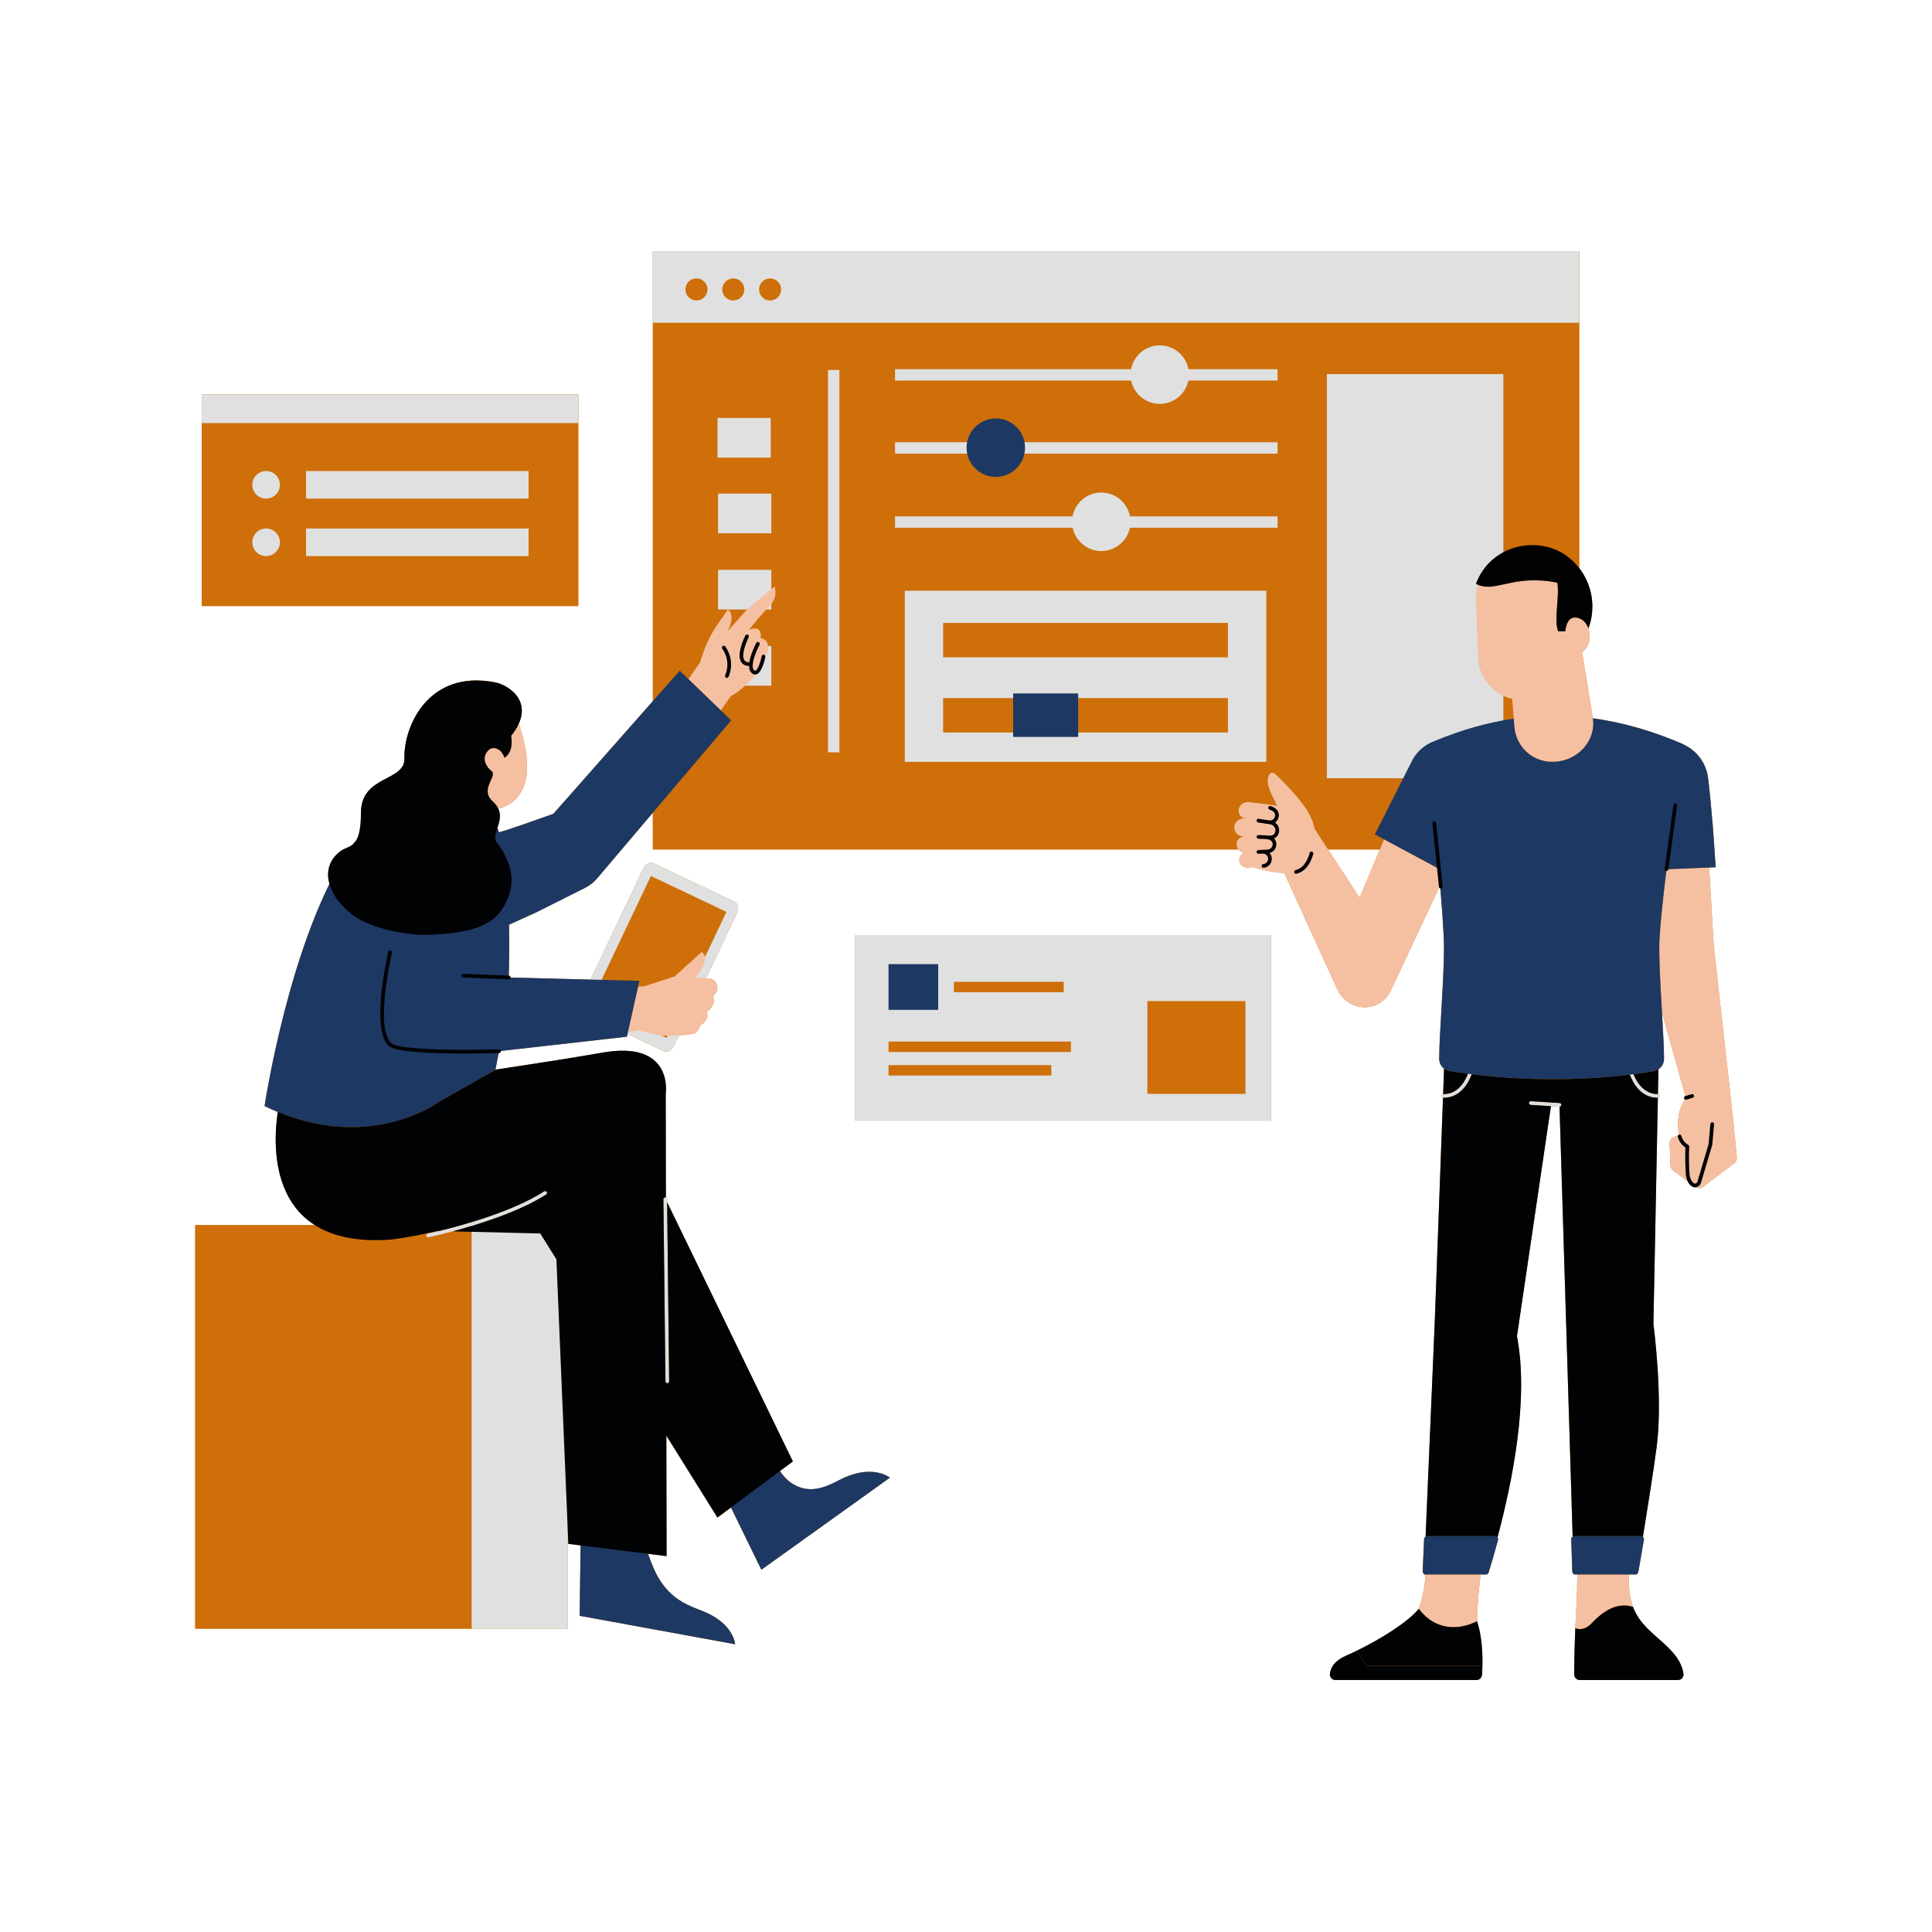 <svg xmlns="http://www.w3.org/2000/svg" xmlns:xlink="http://www.w3.org/1999/xlink" width="300" zoomAndPan="magnify" viewBox="0 0 224.88 225" height="300" preserveAspectRatio="xMidYMid meet" version="1.0"><defs><clipPath id="2d4422eda6"><path d="M 22.488 29.254 L 202.391 29.254 L 202.391 195.664 L 22.488 195.664 Z M 22.488 29.254 " clip-rule="nonzero"/></clipPath><clipPath id="6b379e4e45"><path d="M 154 192 L 173 192 L 173 195.664 L 154 195.664 Z M 154 192 " clip-rule="nonzero"/></clipPath><clipPath id="ebf04fead6"><path d="M 22.488 29.254 L 184 29.254 L 184 190 L 22.488 190 Z M 22.488 29.254 " clip-rule="nonzero"/></clipPath><clipPath id="9e46c685ba"><path d="M 23 29.254 L 194 29.254 L 194 190 L 23 190 Z M 23 29.254 " clip-rule="nonzero"/></clipPath><clipPath id="68a943ef14"><path d="M 56 67 L 202.391 67 L 202.391 190 L 56 190 Z M 56 67 " clip-rule="nonzero"/></clipPath><clipPath id="a96fd0418a"><path d="M 183 186 L 197 186 L 197 195.664 L 183 195.664 Z M 183 186 " clip-rule="nonzero"/></clipPath><clipPath id="22dd23563e"><path d="M 154 192 L 173 192 L 173 195.664 L 154 195.664 Z M 154 192 " clip-rule="nonzero"/></clipPath></defs><path fill="#ce6f09" d="M 23.434 70.582 L 67.285 70.582 L 67.285 45.926 L 23.434 45.926 Z M 23.434 70.582 " fill-opacity="1" fill-rule="nonzero"/><path fill="#ce6f09" d="M 99.535 108.898 L 147.953 108.898 L 147.953 130.512 L 99.535 130.512 Z M 99.535 108.898 " fill-opacity="1" fill-rule="nonzero"/><g clip-path="url(#2d4422eda6)"><path fill="#ce6f09" d="M 202.199 134.785 C 202.199 134.781 202.203 134.777 202.203 134.773 C 202.191 134.504 202.125 133.797 202.039 132.914 L 202.035 132.914 C 201.805 130.59 201.41 127.039 201.41 127.039 L 199.523 110.172 L 198.984 101.031 L 194.238 101.227 L 199.746 101.004 C 199.648 99.41 199.531 97.816 199.414 96.223 C 199.25 94.344 199.094 92.465 198.859 90.59 C 198.637 88.824 197.508 87.398 196.004 86.703 C 196.004 86.691 196.008 86.684 196.008 86.684 C 192.418 85.133 188.914 84.121 185.438 83.652 L 184.188 75.961 C 184.629 75.621 184.934 75.16 185.027 74.609 C 185.109 74.105 185.066 73.621 184.926 73.203 C 185.812 70.828 185.398 68.152 183.852 66.16 L 183.852 29.254 L 75.973 29.254 L 75.973 81.652 L 64.383 94.781 L 60.613 96.105 L 58.805 96.711 L 58.043 96.934 C 57.988 96.75 57.934 96.574 57.871 96.402 C 58.098 95.715 58.344 94.965 57.965 94.168 C 59.16 93.914 63.129 92.441 60.355 84.285 C 61.676 81.355 58.996 79.738 57.609 79.465 C 49.84 77.945 46.945 84.582 47.039 88.309 C 47.109 91.07 41.969 90.242 41.973 94.676 C 41.977 96.43 41.742 97.367 41.398 97.914 C 41.273 98.047 41.156 98.188 41.039 98.332 C 40.586 98.715 40.047 98.777 39.59 99.121 C 38.25 100.129 37.91 101.527 38.309 102.941 C 33.023 113.648 30.75 128.812 30.75 128.812 C 31.27 129.062 31.781 129.285 32.289 129.496 C 31.855 132.363 31.414 139.383 36.605 142.672 L 22.676 142.672 L 22.676 189.672 L 66.062 189.672 L 66.062 178.207 L 66.129 179.797 L 67.555 179.977 L 67.445 188.176 L 85.559 191.488 C 85.559 191.488 85.387 189.094 81.887 187.668 C 80.43 187.074 78.133 186.465 76.512 183.559 C 76.129 182.875 75.75 181.926 75.41 180.957 L 77.57 181.227 L 77.543 167.191 L 83.496 176.734 L 85.07 175.562 L 88.609 182.812 L 103.578 172.086 C 103.578 172.086 101.734 170.551 98.277 172.078 C 96.836 172.711 94.559 174.422 92.016 172.648 C 91.566 172.336 91.148 171.863 90.766 171.324 L 92.281 170.199 L 77.637 140.008 L 77.871 160.867 L 77.629 139.656 C 77.629 139.562 77.574 139.496 77.492 139.461 L 77.469 127.418 C 77.469 127.418 78.488 121.086 70.027 122.598 C 67.266 123.09 62.68 123.812 57.641 124.57 L 58.016 122.633 C 58.031 122.633 58.051 122.633 58.066 122.633 C 58.184 122.629 58.277 122.527 58.273 122.41 C 58.273 122.402 58.27 122.398 58.27 122.391 L 72.953 120.734 L 73.023 120.426 L 77.184 122.402 C 77.617 122.605 78.168 122.348 78.418 121.82 L 79.012 120.578 C 79.93 120.52 80.723 120.41 80.812 120.344 C 81.398 120.02 81.449 119.438 81.449 119.438 C 82.727 118.656 82.234 117.93 82.23 117.836 C 83.512 116.953 82.941 115.977 82.941 115.977 C 82.949 115.969 82.961 115.965 82.973 115.957 C 83.781 115.465 83.59 114.223 82.676 113.965 C 82.672 113.965 82.453 113.945 82.172 113.918 L 85.781 106.32 C 86.031 105.797 85.887 105.203 85.453 105 L 76.098 100.555 C 75.664 100.352 75.109 100.609 74.859 101.137 L 68.711 114.082 L 59.398 113.844 C 59.402 113.727 59.309 113.629 59.191 113.621 C 59.215 112.922 59.281 110.551 59.223 107.688 L 61.465 106.672 L 62.406 106.246 L 68.062 103.406 C 68.656 103.109 69.176 102.688 69.59 102.168 L 75.969 94.645 L 75.969 98.93 L 144.164 98.93 C 144.32 99.133 144.555 99.273 144.824 99.309 L 144.883 99.305 C 144.883 99.309 144.883 99.316 144.883 99.32 C 144.488 99.445 144.227 99.836 144.277 100.262 C 144.332 100.699 144.703 101.031 145.145 101.035 C 145.266 101.035 145.496 101.012 145.762 100.984 C 147.375 101.426 148.555 101.645 149.504 101.668 C 151.336 105.695 155.684 115.215 155.684 115.215 C 156.582 117.234 159.164 117.988 160.902 116.625 C 160.98 116.566 161.051 116.504 161.125 116.438 C 161.441 116.145 161.691 115.805 161.879 115.441 L 167.543 103.355 C 167.57 103.41 167.621 103.445 167.68 103.461 C 167.934 106.438 168.105 109.027 168.105 110.406 C 168.105 114.102 167.547 120.605 167.547 123.309 C 167.547 123.773 167.77 124.188 168.113 124.457 L 168.004 127.426 C 168.016 127.422 168.027 127.418 168.039 127.418 C 167.922 127.418 167.824 127.516 167.824 127.637 C 167.824 127.754 167.922 127.852 168.039 127.852 C 168.203 127.852 168.359 127.836 168.512 127.812 C 168.359 127.836 168.203 127.852 168.039 127.852 C 168.023 127.852 168.008 127.844 167.988 127.84 L 167.031 153.934 L 165.965 178.949 C 165.867 179.012 165.793 179.109 165.789 179.234 L 165.621 182.988 C 165.617 183.113 165.684 183.223 165.777 183.289 L 165.777 183.359 L 165.969 183.359 C 165.828 185.148 165.566 186.355 165.164 187.359 C 165.168 187.359 165.168 187.359 165.168 187.359 C 163.891 188.953 160.551 190.98 157.961 192.238 L 159.086 193.992 L 172.582 193.992 C 172.613 192.605 172.535 190.578 171.957 188.809 C 171.949 187.137 172.184 184.898 172.375 183.359 L 173.109 183.359 C 173.113 183.348 173.117 183.332 173.121 183.32 C 173.211 183.281 173.281 183.207 173.309 183.109 C 173.625 182.09 174.004 180.809 174.398 179.344 C 174.426 179.234 174.398 179.129 174.34 179.043 C 176.035 172.684 178.031 163.012 176.605 155.617 L 180.562 128.828 L 178.207 128.68 L 181.539 128.891 C 181.547 128.891 181.551 128.891 181.555 128.891 C 181.555 128.891 181.559 128.887 181.562 128.887 L 183.09 178.957 C 182.988 179.023 182.922 179.133 182.926 179.262 L 183.043 183.016 C 183.047 183.141 183.121 183.246 183.223 183.309 L 183.227 183.359 L 183.637 183.359 C 183.633 183.477 183.625 183.586 183.625 183.703 C 183.625 185.793 183.504 187.391 183.402 189.617 C 183.395 189.785 183.387 189.957 183.379 190.129 C 183.379 190.195 183.375 190.262 183.371 190.328 C 183.367 190.426 183.363 190.527 183.359 190.629 C 183.355 190.734 183.352 190.844 183.348 190.957 C 183.348 191.02 183.344 191.082 183.344 191.148 C 183.34 191.281 183.332 191.414 183.328 191.555 C 183.328 191.594 183.328 191.633 183.324 191.672 C 183.297 192.641 183.277 193.73 183.273 195.004 C 183.27 195.363 183.562 195.66 183.922 195.66 L 195.352 195.66 C 195.75 195.66 196.062 195.305 195.996 194.91 C 195.754 193.43 194.805 192.391 193.719 191.402 C 193.719 191.402 193.719 191.402 193.723 191.402 C 193.684 191.367 193.641 191.332 193.602 191.297 C 193.273 191.004 192.941 190.711 192.609 190.414 C 192.531 190.344 192.453 190.273 192.379 190.203 C 192.297 190.129 192.215 190.051 192.133 189.977 C 192.051 189.898 191.973 189.82 191.891 189.738 C 191.82 189.668 191.746 189.594 191.676 189.52 C 191.594 189.438 191.516 189.348 191.438 189.262 C 191.371 189.188 191.309 189.117 191.246 189.043 C 191.164 188.949 191.09 188.848 191.016 188.75 C 190.961 188.676 190.902 188.609 190.852 188.535 C 190.77 188.422 190.699 188.301 190.625 188.184 C 190.586 188.117 190.543 188.055 190.508 187.988 C 190.402 187.801 190.309 187.609 190.223 187.406 C 190.223 187.406 190.219 187.402 190.219 187.398 C 190.184 187.316 190.156 187.234 190.125 187.148 C 189.664 185.895 189.59 184.633 189.637 183.359 L 190.547 183.359 C 190.547 183.348 190.551 183.332 190.551 183.316 C 190.648 183.266 190.719 183.18 190.742 183.066 C 190.926 182.016 191.148 180.719 191.391 179.312 C 191.41 179.184 191.359 179.07 191.27 178.992 C 191.84 175.492 192.492 171.375 192.867 168.559 C 193.641 162.754 192.496 154.219 192.496 154.219 L 193.012 127.852 C 192.852 127.852 192.699 127.836 192.551 127.816 C 192.699 127.836 192.855 127.852 193.016 127.852 C 193.137 127.852 193.234 127.754 193.234 127.637 C 193.234 127.516 193.137 127.422 193.016 127.422 C 193.02 127.422 193.02 127.422 193.023 127.422 L 193.078 124.531 C 193.477 124.266 193.734 123.824 193.734 123.32 C 193.734 122.098 193.617 120.086 193.492 117.91 C 194.543 121.664 195.77 126.039 196.223 127.652 L 196.219 127.652 C 196.105 127.688 196.039 127.809 196.074 127.922 C 196.09 127.973 196.125 128.008 196.164 128.035 C 196.137 128.078 196.105 128.121 196.082 128.164 C 195.387 129.449 195.246 130.32 195.445 132.156 C 195.363 132.199 195.32 132.281 195.328 132.371 C 195.305 132.367 195.285 132.355 195.262 132.352 C 194.777 132.293 194.359 132.68 194.379 133.168 L 194.48 135.707 C 194.488 135.945 194.605 136.164 194.793 136.305 L 196.496 137.594 C 196.625 137.844 196.781 138.016 196.922 138.125 C 197.043 138.223 197.195 138.27 197.348 138.27 C 197.367 138.27 197.387 138.262 197.406 138.262 C 197.68 138.418 198.02 138.41 198.273 138.219 L 201.887 135.492 C 202.094 135.336 202.211 135.086 202.203 134.828 Z M 51.168 128.25 C 51.168 128.25 51.16 128.254 51.145 128.266 C 51.16 128.254 51.168 128.25 51.168 128.25 Z M 57.551 93.566 C 57.535 93.547 57.52 93.527 57.5 93.508 C 57.52 93.527 57.535 93.547 57.551 93.566 Z M 57.832 93.934 C 57.84 93.945 57.848 93.957 57.855 93.969 C 57.848 93.957 57.84 93.945 57.832 93.934 Z M 57.68 93.719 C 57.695 93.734 57.707 93.754 57.719 93.77 C 57.707 93.754 57.695 93.734 57.68 93.719 Z M 59.742 85.34 C 59.754 85.32 59.762 85.305 59.773 85.285 C 59.762 85.305 59.754 85.32 59.742 85.34 Z M 60.188 84.625 Z M 59.984 84.977 C 59.988 84.969 59.992 84.961 59.996 84.953 C 59.992 84.961 59.988 84.969 59.984 84.977 Z M 55.211 142.672 L 55.207 142.672 C 55.527 142.574 55.852 142.469 56.18 142.363 C 55.852 142.469 55.527 142.574 55.211 142.672 Z M 56.336 142.312 C 56.992 142.094 57.668 141.859 58.34 141.605 C 57.668 141.859 56.992 142.094 56.336 142.312 Z M 58.539 141.531 C 59.199 141.277 59.859 141.008 60.496 140.723 C 59.859 141.008 59.203 141.277 58.539 141.531 Z M 60.719 140.625 C 61.348 140.34 61.949 140.035 62.52 139.719 C 61.949 140.035 61.344 140.34 60.719 140.625 Z M 62.73 139.602 C 63.012 139.441 63.285 139.277 63.547 139.109 C 63.285 139.277 63.012 139.441 62.73 139.602 Z M 54.402 142.465 C 54.609 142.402 54.82 142.34 55.035 142.273 C 54.82 142.34 54.609 142.406 54.402 142.465 Z M 55.203 142.223 C 55.438 142.148 55.676 142.074 55.918 141.996 C 55.676 142.074 55.438 142.148 55.203 142.223 Z M 53.691 142.672 C 53.895 142.613 54.102 142.555 54.316 142.492 C 54.102 142.555 53.895 142.613 53.691 142.672 Z M 62.68 139.133 C 62.895 139.008 63.109 138.879 63.309 138.746 C 63.109 138.879 62.895 139.008 62.68 139.133 Z M 56.062 141.949 C 56.273 141.879 56.484 141.809 56.695 141.738 C 56.484 141.809 56.273 141.879 56.062 141.949 Z M 56.871 141.68 C 57.117 141.594 57.363 141.508 57.609 141.418 C 57.363 141.508 57.117 141.594 56.871 141.68 Z M 57.781 141.355 C 57.992 141.277 58.207 141.199 58.418 141.117 C 58.207 141.199 57.992 141.277 57.781 141.355 Z M 58.578 141.055 C 58.828 140.961 59.074 140.859 59.316 140.762 C 59.074 140.859 58.828 140.961 58.578 141.055 Z M 59.496 140.688 C 59.711 140.598 59.926 140.504 60.137 140.41 C 59.926 140.504 59.711 140.598 59.496 140.688 Z M 60.266 140.355 C 60.508 140.25 60.742 140.141 60.977 140.027 C 60.742 140.141 60.508 140.25 60.266 140.355 Z M 61.148 139.945 C 61.367 139.84 61.582 139.73 61.793 139.621 C 61.582 139.73 61.367 139.84 61.148 139.945 Z M 61.863 139.586 C 62.09 139.469 62.309 139.348 62.523 139.223 C 62.309 139.348 62.09 139.469 61.863 139.586 Z M 77.57 120.875 L 76.973 120.59 L 77.57 120.875 L 77.691 120.621 Z M 75.742 102.02 L 84.543 106.195 L 75.742 102.02 L 72.43 108.988 Z M 183.902 189.719 C 183.938 189.719 183.973 189.723 184.008 189.719 C 183.973 189.723 183.938 189.719 183.902 189.719 Z M 185.113 189.23 C 185.195 189.16 185.281 189.082 185.367 188.988 C 185.473 188.875 185.582 188.766 185.691 188.656 C 185.582 188.766 185.473 188.875 185.367 188.988 C 185.281 189.082 185.195 189.16 185.113 189.23 Z M 184.109 189.711 C 184.148 189.707 184.191 189.699 184.234 189.691 C 184.191 189.699 184.148 189.707 184.109 189.711 Z M 184.324 189.672 C 184.398 189.652 184.469 189.629 184.543 189.598 C 184.469 189.629 184.395 189.652 184.324 189.672 Z M 184.598 189.57 C 184.656 189.543 184.719 189.512 184.781 189.473 C 184.719 189.512 184.656 189.543 184.598 189.57 Z M 184.863 189.422 C 184.918 189.383 184.977 189.34 185.035 189.293 C 184.977 189.34 184.918 189.383 184.863 189.422 Z M 188.918 186.98 C 188.715 186.992 188.512 187.02 188.309 187.066 C 188.191 187.094 188.078 187.129 187.961 187.168 C 188.48 186.996 189 186.934 189.523 187.004 C 189.32 186.977 189.117 186.969 188.918 186.98 Z M 185.793 188.562 C 185.871 188.488 185.949 188.418 186.027 188.352 C 185.945 188.418 185.871 188.488 185.793 188.562 Z M 186.141 188.25 C 186.219 188.184 186.297 188.121 186.375 188.059 C 186.297 188.121 186.219 188.184 186.141 188.25 Z M 186.477 187.977 C 186.59 187.895 186.699 187.812 186.812 187.738 C 186.703 187.812 186.59 187.895 186.477 187.977 Z M 186.816 187.738 C 186.926 187.664 187.039 187.598 187.152 187.531 C 187.039 187.598 186.926 187.664 186.816 187.738 Z M 187.258 187.477 C 187.336 187.434 187.418 187.395 187.496 187.355 C 187.418 187.395 187.336 187.434 187.258 187.477 Z M 187.617 187.301 C 187.695 187.266 187.777 187.234 187.859 187.207 C 187.777 187.234 187.695 187.266 187.617 187.301 Z M 189.668 187.031 C 189.719 187.043 189.773 187.051 189.824 187.062 C 189.773 187.051 189.719 187.043 189.668 187.031 Z M 163.336 98.93 L 167.293 101.055 Z M 170.898 125.051 Z M 171.16 125.527 C 171.156 125.535 171.156 125.543 171.152 125.551 C 171.156 125.543 171.16 125.535 171.16 125.527 Z M 171.074 125.715 C 171.047 125.766 171.02 125.816 170.992 125.867 C 171.02 125.816 171.047 125.766 171.074 125.715 Z M 170.918 126.004 C 170.867 126.094 170.809 126.188 170.75 126.277 C 170.809 126.188 170.867 126.094 170.918 126.004 Z M 169.926 126.621 C 169.914 126.633 169.906 126.641 169.895 126.648 C 169.906 126.641 169.914 126.633 169.926 126.621 Z M 169.656 126.859 C 169.641 126.871 169.621 126.887 169.602 126.902 C 169.621 126.887 169.641 126.871 169.656 126.859 Z M 169.312 127.09 C 169.293 127.102 169.273 127.113 169.254 127.121 C 169.273 127.113 169.293 127.102 169.312 127.09 Z M 168.953 127.258 C 168.938 127.262 168.922 127.27 168.902 127.277 C 168.922 127.27 168.938 127.262 168.953 127.258 Z M 170.898 125.055 C 170.883 125.09 170.867 125.129 170.852 125.168 C 170.867 125.129 170.883 125.09 170.898 125.055 Z M 170.785 125.324 C 170.77 125.359 170.754 125.395 170.734 125.43 C 170.754 125.395 170.77 125.359 170.785 125.324 Z M 170.609 125.68 C 170.594 125.707 170.578 125.738 170.562 125.766 C 170.578 125.738 170.594 125.707 170.609 125.68 Z M 170.422 126 C 170.41 126.016 170.402 126.031 170.395 126.043 C 170.402 126.031 170.41 126.016 170.422 126 Z M 170.203 126.305 C 170.184 126.328 170.168 126.352 170.148 126.371 C 170.168 126.352 170.184 126.328 170.203 126.305 Z M 170.141 127.012 C 170.051 127.094 169.961 127.172 169.863 127.246 C 169.961 127.172 170.051 127.094 170.141 127.012 Z M 170.684 126.375 C 170.625 126.457 170.566 126.535 170.504 126.613 C 170.566 126.535 170.625 126.457 170.684 126.375 Z M 170.457 126.676 C 170.379 126.77 170.293 126.859 170.207 126.949 C 170.293 126.859 170.379 126.77 170.457 126.676 Z M 173.59 125.352 C 173.609 125.355 173.629 125.355 173.648 125.359 C 173.629 125.355 173.609 125.355 173.59 125.352 Z M 178.355 125.648 C 178.293 125.645 178.23 125.645 178.168 125.641 C 178.23 125.645 178.293 125.645 178.355 125.648 Z M 183.074 125.652 C 182.969 125.656 182.867 125.66 182.766 125.664 C 182.867 125.66 182.969 125.656 183.074 125.652 Z M 190.613 126.684 C 190.691 126.777 190.773 126.867 190.859 126.953 C 190.773 126.867 190.691 126.777 190.613 126.684 Z M 191.18 127.23 C 191.09 127.164 191.008 127.09 190.926 127.016 C 191.004 127.09 191.09 127.164 191.18 127.23 Z M 190.551 126.605 C 190.492 126.531 190.434 126.457 190.383 126.379 C 190.434 126.457 190.492 126.531 190.551 126.605 Z M 190.32 126.293 C 190.262 126.203 190.203 126.109 190.152 126.02 C 190.203 126.109 190.262 126.203 190.32 126.293 Z M 190.078 125.883 C 190.051 125.832 190.02 125.777 189.996 125.727 C 190.02 125.777 190.047 125.832 190.078 125.883 Z M 189.859 125.434 C 189.848 125.41 189.836 125.387 189.828 125.363 C 189.836 125.387 189.848 125.41 189.859 125.434 Z M 190.184 125.102 Z M 190.293 125.359 C 190.305 125.383 190.316 125.41 190.328 125.434 C 190.316 125.41 190.305 125.383 190.293 125.359 Z M 190.465 125.703 C 190.473 125.719 190.484 125.734 190.492 125.754 C 190.484 125.738 190.473 125.719 190.465 125.703 Z M 190.641 125.996 C 190.652 126.016 190.664 126.035 190.676 126.055 C 190.664 126.035 190.652 126.016 190.641 125.996 Z M 190.867 126.316 C 190.883 126.336 190.898 126.355 190.918 126.375 C 190.898 126.355 190.883 126.336 190.867 126.316 Z M 191.137 126.621 C 191.141 126.625 191.145 126.629 191.148 126.633 C 191.145 126.629 191.141 126.625 191.137 126.621 Z M 191.328 124.945 C 191.723 124.887 192.121 124.824 192.512 124.758 C 192.121 124.824 191.727 124.887 191.328 124.945 Z M 192.164 127.277 C 192.145 127.27 192.125 127.262 192.105 127.254 C 192.125 127.262 192.145 127.27 192.164 127.277 Z M 191.809 127.121 C 191.789 127.113 191.773 127.105 191.758 127.094 C 191.773 127.105 191.789 127.113 191.809 127.121 Z M 191.469 126.906 C 191.445 126.891 191.426 126.875 191.406 126.859 C 191.426 126.875 191.445 126.891 191.469 126.906 Z M 187.684 125.379 C 187.559 125.391 187.438 125.402 187.312 125.41 C 187.438 125.402 187.559 125.391 187.684 125.379 Z M 183.992 72.062 C 184.086 72.105 184.176 72.16 184.262 72.227 C 184.176 72.16 184.086 72.105 183.992 72.062 Z M 184.926 73.199 C 184.891 73.098 184.848 73.004 184.805 72.91 C 184.848 73.004 184.891 73.098 184.926 73.199 Z M 184.738 72.789 C 184.688 72.699 184.633 72.609 184.57 72.531 C 184.633 72.609 184.688 72.699 184.738 72.789 Z M 184.512 72.469 C 184.453 72.398 184.391 72.336 184.32 72.281 C 184.391 72.336 184.453 72.398 184.512 72.469 Z M 183.926 72.031 C 183.902 72.023 183.875 72.02 183.852 72.008 L 183.852 72 C 183.875 72.008 183.898 72.023 183.926 72.031 Z M 158.281 104.559 L 154.605 98.93 L 160.637 98.93 Z M 168.453 124.648 C 168.434 124.641 168.414 124.633 168.395 124.625 C 168.414 124.633 168.434 124.641 168.453 124.648 Z M 168.539 127.371 C 168.512 127.375 168.484 127.379 168.453 127.383 C 168.484 127.379 168.512 127.375 168.539 127.371 Z M 169.039 127.688 C 168.906 127.734 168.762 127.77 168.617 127.793 C 168.762 127.77 168.906 127.734 169.039 127.688 Z M 169.836 127.266 C 169.73 127.344 169.617 127.414 169.5 127.48 C 169.617 127.414 169.73 127.344 169.836 127.266 Z M 169.422 127.523 C 169.305 127.582 169.184 127.637 169.055 127.684 C 169.184 127.637 169.305 127.582 169.422 127.523 Z M 166.145 178.895 C 166.109 178.895 166.074 178.902 166.039 178.914 C 166.074 178.902 166.109 178.895 166.145 178.895 Z M 165.867 183.336 C 165.898 183.348 165.934 183.355 165.973 183.355 C 165.934 183.355 165.898 183.348 165.867 183.336 Z M 174.219 178.934 C 174.223 178.934 174.223 178.938 174.223 178.938 C 174.223 178.938 174.223 178.934 174.219 178.934 Z M 181.707 128.828 C 181.707 128.824 181.711 128.82 181.711 128.816 C 181.711 128.82 181.707 128.824 181.707 128.828 Z M 181.75 128.766 C 181.762 128.738 181.77 128.715 181.77 128.684 C 181.77 128.715 181.762 128.738 181.75 128.766 Z M 183.281 178.895 C 183.242 178.895 183.207 178.902 183.172 178.914 C 183.207 178.902 183.242 178.895 183.281 178.895 Z M 190.391 183.359 L 183.402 183.359 C 183.363 183.359 183.328 183.348 183.297 183.336 C 183.328 183.348 183.363 183.359 183.402 183.359 L 190.391 183.359 C 190.426 183.359 190.457 183.352 190.488 183.34 C 190.457 183.352 190.426 183.359 190.391 183.359 Z M 191.039 178.895 C 191.09 178.895 191.133 178.902 191.172 178.922 C 191.133 178.906 191.09 178.895 191.039 178.895 Z M 191.234 127.273 C 191.336 127.348 191.445 127.418 191.562 127.48 C 191.445 127.418 191.336 127.348 191.234 127.273 Z M 192.031 127.691 C 192.16 127.734 192.301 127.77 192.441 127.793 C 192.301 127.77 192.16 127.734 192.031 127.691 Z M 191.645 127.523 C 191.754 127.582 191.867 127.633 191.988 127.672 C 191.867 127.633 191.754 127.582 191.645 127.523 Z M 192.523 127.371 C 192.551 127.375 192.578 127.379 192.605 127.383 C 192.578 127.379 192.551 127.375 192.523 127.371 Z M 192.805 124.672 C 192.812 124.672 192.82 124.664 192.828 124.664 C 192.82 124.668 192.812 124.668 192.805 124.672 Z M 193.176 110.406 C 193.176 110.648 193.18 110.906 193.184 111.172 C 193.18 110.906 193.176 110.648 193.176 110.406 Z M 193.188 111.449 C 193.191 111.629 193.195 111.809 193.203 112 C 193.195 111.809 193.191 111.629 193.188 111.449 Z M 193.215 112.348 C 193.219 112.52 193.227 112.695 193.234 112.871 C 193.227 112.695 193.219 112.52 193.215 112.348 Z M 193.25 113.266 C 193.258 113.441 193.262 113.613 193.273 113.789 C 193.262 113.613 193.258 113.441 193.25 113.266 Z M 193.293 114.207 C 193.301 114.383 193.309 114.559 193.316 114.738 C 193.309 114.559 193.301 114.383 193.293 114.207 Z M 193.34 115.164 C 193.352 115.348 193.359 115.527 193.371 115.711 C 193.359 115.527 193.352 115.348 193.34 115.164 Z M 193.449 117.141 C 193.461 117.344 193.473 117.543 193.484 117.742 C 193.473 117.543 193.461 117.344 193.449 117.141 Z M 193.395 116.133 C 193.402 116.32 193.414 116.512 193.426 116.699 C 193.414 116.512 193.402 116.32 193.395 116.133 Z M 193.395 116.133 " fill-opacity="1" fill-rule="nonzero"/></g><g clip-path="url(#6b379e4e45)"><path fill="#ce6f09" d="M 157.965 192.234 C 157.57 192.426 157.195 192.602 156.844 192.754 C 155.309 193.418 154.922 194.184 154.824 194.922 C 154.773 195.312 155.078 195.656 155.469 195.656 L 171.883 195.656 C 172.223 195.656 172.508 195.395 172.531 195.055 C 172.551 194.777 172.574 194.414 172.582 193.992 L 159.09 193.992 Z M 157.965 192.234 " fill-opacity="1" fill-rule="nonzero"/></g><g clip-path="url(#ebf04fead6)"><path fill="#ce6f09" d="M 146.668 129.051 L 100.363 129.051 L 100.363 109.93 L 146.668 109.93 Z M 75.973 29.254 L 75.973 98.93 L 183.852 98.93 L 183.852 29.254 Z M 22.676 189.672 L 54.973 189.672 L 54.973 142.672 L 22.676 142.672 Z M 23.434 45.926 L 23.434 70.578 L 67.285 70.578 L 67.285 45.926 Z M 75.742 102.02 L 68.77 116.695 L 77.57 120.875 L 84.543 106.195 Z M 75.742 102.02 " fill-opacity="1" fill-rule="nonzero"/></g><g clip-path="url(#9e46c685ba)"><path fill="#e0e0e0" d="M 32.539 56.461 C 32.539 57.348 31.82 58.07 30.93 58.07 C 30.043 58.07 29.324 57.348 29.324 56.461 C 29.324 55.574 30.043 54.855 30.93 54.855 C 31.82 54.855 32.539 55.574 32.539 56.461 Z M 96.367 87.621 L 97.695 87.621 L 97.695 43.086 L 96.367 43.086 Z M 30.93 61.547 C 30.043 61.547 29.324 62.266 29.324 63.152 C 29.324 64.043 30.043 64.762 30.93 64.762 C 31.82 64.762 32.539 64.043 32.539 63.152 C 32.539 62.266 31.82 61.547 30.93 61.547 Z M 89.703 48.672 L 83.5 48.672 L 83.5 53.293 L 89.703 53.293 Z M 61.5 54.855 L 35.578 54.855 L 35.578 58.07 L 61.5 58.07 Z M 83.562 70.98 L 89.766 70.98 L 89.766 66.359 L 83.562 66.359 Z M 83.562 62.105 L 89.766 62.105 L 89.766 57.484 L 83.562 57.484 Z M 23.434 49.273 L 67.285 49.273 L 67.285 45.926 L 23.434 45.926 Z M 35.578 64.762 L 61.5 64.762 L 61.5 61.547 L 35.578 61.547 Z M 83.562 79.855 L 89.766 79.855 L 89.766 75.234 L 83.562 75.234 Z M 135.008 40.223 C 133.344 40.223 131.961 41.418 131.66 42.996 L 104.176 42.996 L 104.176 44.32 L 131.672 44.32 C 131.992 45.867 133.363 47.031 135.008 47.031 C 136.648 47.031 138.02 45.867 138.34 44.32 L 148.727 44.32 L 148.727 42.996 L 138.352 42.996 C 138.055 41.418 136.672 40.223 135.008 40.223 Z M 99.535 108.898 L 147.953 108.898 L 147.953 130.512 L 99.535 130.512 Z M 133.566 127.391 L 144.984 127.391 L 144.984 116.586 L 133.566 116.586 Z M 111.031 115.559 L 123.82 115.559 L 123.82 114.34 L 111.031 114.34 Z M 103.418 122.52 L 124.66 122.52 L 124.66 121.301 L 103.418 121.301 Z M 103.418 125.258 L 122.375 125.258 L 122.375 124.043 L 103.418 124.043 Z M 75.973 29.254 L 183.852 29.254 L 183.852 37.59 L 75.973 37.59 Z M 88.34 33.711 C 88.34 34.418 88.914 34.996 89.625 34.996 C 90.336 34.996 90.91 34.418 90.91 33.711 C 90.91 33 90.336 32.426 89.625 32.426 C 88.914 32.426 88.34 33 88.34 33.711 Z M 84.051 33.711 C 84.051 34.418 84.629 34.996 85.336 34.996 C 86.047 34.996 86.625 34.418 86.625 33.711 C 86.625 33 86.047 32.426 85.336 32.426 C 84.629 32.426 84.051 33 84.051 33.711 Z M 79.766 33.711 C 79.766 34.418 80.34 34.996 81.051 34.996 C 81.762 34.996 82.336 34.418 82.336 33.711 C 82.336 33 81.762 32.426 81.051 32.426 C 80.34 32.426 79.766 33 79.766 33.711 Z M 154.465 90.637 L 175.02 90.637 L 175.02 43.566 L 154.465 43.566 Z M 147.414 68.793 L 147.414 88.73 L 105.312 88.73 L 105.312 68.793 Z M 142.945 81.297 L 109.777 81.297 L 109.777 85.309 L 142.945 85.309 Z M 142.945 72.543 L 109.777 72.543 L 109.777 76.555 L 142.945 76.555 Z M 128.195 57.363 C 126.531 57.363 125.148 58.559 124.852 60.137 L 104.176 60.137 L 104.176 61.461 L 124.863 61.461 C 125.184 63.008 126.555 64.172 128.195 64.172 C 129.84 64.172 131.211 63.008 131.531 61.461 L 148.727 61.461 L 148.727 60.137 L 131.539 60.137 C 131.242 58.559 129.859 57.363 128.195 57.363 Z M 104.176 52.832 L 148.727 52.832 L 148.727 51.504 L 104.176 51.504 Z M 193.02 127.418 C 190.445 127.418 189.859 124.027 189.852 123.996 C 189.836 123.879 189.719 123.797 189.605 123.816 C 189.488 123.836 189.406 123.945 189.426 124.062 C 189.434 124.102 190.078 127.848 193.02 127.848 C 193.141 127.848 193.234 127.754 193.234 127.633 C 193.234 127.516 193.141 127.418 193.02 127.418 Z M 181.57 128.457 L 178.234 128.246 C 178.102 128.238 178.016 128.328 178.008 128.449 C 178 128.566 178.09 128.668 178.207 128.676 L 181.543 128.887 C 181.547 128.887 181.551 128.887 181.555 128.887 C 181.668 128.887 181.766 128.801 181.773 128.684 C 181.777 128.566 181.688 128.465 181.57 128.457 Z M 171.457 123.816 C 171.34 123.797 171.227 123.875 171.207 123.996 C 171.203 124.031 170.621 127.418 168.043 127.418 C 167.922 127.418 167.824 127.516 167.824 127.633 C 167.824 127.754 167.922 127.848 168.043 127.848 C 170.984 127.848 171.629 124.102 171.633 124.062 C 171.652 123.945 171.574 123.836 171.457 123.816 Z M 77.41 139.441 C 77.293 139.445 77.195 139.543 77.199 139.66 L 77.438 160.875 C 77.441 160.992 77.539 161.09 77.656 161.09 C 77.777 161.086 77.871 160.988 77.871 160.871 L 77.629 139.656 C 77.629 139.539 77.539 139.457 77.41 139.441 Z M 63.547 139.109 C 63.645 139.043 63.676 138.91 63.609 138.809 C 63.543 138.711 63.41 138.684 63.309 138.746 C 58.578 141.812 49.844 143.648 49.758 143.668 C 49.641 143.691 49.566 143.805 49.59 143.922 C 49.609 144.023 49.699 144.094 49.801 144.094 C 49.816 144.094 49.828 144.094 49.844 144.09 C 49.891 144.082 52.082 143.621 54.867 142.777 L 54.867 189.676 L 66.062 189.676 L 66.062 142.672 L 55.207 142.672 C 57.965 141.82 61.223 140.613 63.547 139.109 Z M 85.781 106.32 L 78.418 121.82 C 78.168 122.348 77.617 122.609 77.184 122.402 L 67.828 117.961 C 67.395 117.754 67.246 117.164 67.496 116.637 L 74.859 101.137 C 75.109 100.613 75.664 100.352 76.098 100.559 L 85.453 105 C 85.887 105.203 86.031 105.797 85.781 106.32 Z M 84.543 106.195 L 75.742 102.02 L 68.77 116.695 L 77.57 120.875 Z M 84.543 106.195 " fill-opacity="1" fill-rule="nonzero"/></g><g clip-path="url(#68a943ef14)"><path fill="#f5c0a2" d="M 82.973 115.961 C 82.961 115.965 82.949 115.973 82.941 115.977 C 82.941 115.977 83.512 116.953 82.23 117.836 C 82.234 117.93 82.727 118.656 81.449 119.438 C 81.449 119.438 81.398 120.02 80.812 120.344 C 80.625 120.488 77.156 120.824 76.211 120.445 L 75.156 120.195 L 74.32 119.996 L 73.07 120.199 L 74.254 114.891 L 74.91 114.879 L 75.156 114.801 L 78.508 113.719 L 81.656 110.863 C 81.656 110.863 82.891 111.41 80.973 113.809 C 81.145 113.828 82.664 113.965 82.672 113.965 C 83.59 114.223 83.781 115.465 82.973 115.961 Z M 89.723 70.391 C 90.555 69.434 90.148 68.305 90.148 68.305 L 86.918 71 L 84.66 73.52 C 85.707 71.52 84.707 70.996 84.707 70.996 L 83.113 73.297 C 81.957 75.215 81.496 77.105 81.496 77.105 L 81.289 77.402 L 80.531 78.496 L 80.117 79.094 L 83.891 82.734 L 84.594 81.719 L 84.957 81.191 L 85.031 81.086 C 85.953 80.691 87.48 79.137 88.16 78.414 C 88.172 78.398 88.188 78.387 88.199 78.371 C 88.324 78.238 88.711 77.43 88.758 77.375 C 89.008 76.734 89.395 75.777 89.395 75.777 C 89.535 74.344 88.527 74.324 88.527 74.324 C 88.711 72.613 87.207 73.34 87.148 73.367 L 88.301 71.953 Z M 60.355 84.285 C 60.156 84.73 59.867 85.203 59.465 85.703 C 59.465 85.703 59.859 87.469 58.703 88.25 C 58.703 88.25 58.527 87.719 58.188 87.426 C 57.832 87.121 57.16 86.871 56.66 87.555 C 55.988 88.465 56.676 89.406 57.164 89.781 C 57.941 90.371 55.758 91.902 57.297 93.305 C 57.617 93.598 57.828 93.887 57.965 94.168 C 59.16 93.914 63.133 92.441 60.355 84.285 Z M 161.133 97.746 L 158.281 104.559 L 153.027 96.508 C 152.742 94.363 150.125 91.82 148.922 90.582 C 148.32 89.961 148.094 89.84 147.82 90.148 C 147.453 90.562 147.535 91.289 147.84 92.086 C 148.117 92.793 148.535 93.469 148.652 93.852 C 147.512 93.621 146.195 93.531 145.449 93.426 C 145.445 93.426 145.441 93.426 145.441 93.422 C 145.438 93.422 145.43 93.422 145.426 93.422 C 145.41 93.422 145.395 93.418 145.379 93.414 C 145.363 93.414 145.352 93.414 145.34 93.414 C 144.898 93.375 144.473 93.605 144.277 94.012 L 144.266 94.039 C 143.98 94.625 144.43 95.266 145.008 95.352 C 144.91 95.34 144.82 95.336 144.75 95.332 C 144.203 95.312 143.738 95.727 143.695 96.273 L 143.691 96.301 C 143.648 96.848 144.047 97.332 144.594 97.398 C 144.664 97.406 144.777 97.414 144.918 97.418 L 144.91 97.418 C 144.359 97.414 143.949 97.785 143.953 98.336 C 143.957 98.832 144.332 99.246 144.824 99.309 L 144.887 99.305 C 144.887 99.309 144.883 99.316 144.883 99.32 C 144.488 99.445 144.227 99.836 144.277 100.262 C 144.332 100.699 144.703 101.027 145.145 101.031 C 145.266 101.035 145.496 101.012 145.762 100.984 C 147.379 101.426 148.555 101.645 149.504 101.668 C 151.336 105.695 155.684 115.215 155.684 115.215 C 156.582 117.234 159.164 117.988 160.906 116.625 C 160.98 116.566 161.055 116.504 161.125 116.438 C 161.441 116.145 161.691 115.805 161.879 115.441 L 168.355 101.625 Z M 165.98 183.359 C 165.977 183.359 165.973 183.355 165.973 183.355 C 165.828 185.145 165.566 186.352 165.168 187.359 C 165.168 187.359 165.168 187.359 165.168 187.355 C 167.355 190.242 170.301 189.652 171.961 188.805 C 171.953 187.137 172.184 184.895 172.375 183.359 Z M 189.637 183.359 L 183.637 183.359 C 183.633 183.473 183.629 183.582 183.629 183.703 C 183.629 185.789 183.508 187.391 183.406 189.613 C 183.93 189.824 184.613 189.793 185.367 188.988 C 186.879 187.375 188.508 186.609 190.129 187.148 C 189.668 185.895 189.59 184.629 189.637 183.359 Z M 202.199 134.785 C 202.199 134.781 202.203 134.777 202.203 134.773 C 202.191 134.504 202.125 133.797 202.039 132.914 L 202.035 132.914 C 201.805 130.59 201.41 127.039 201.41 127.039 L 199.523 110.172 L 198.984 101.031 L 194.02 101.234 C 193.547 105.105 193.176 108.688 193.176 110.406 C 193.176 112.426 193.344 115.289 193.496 117.91 C 194.59 121.824 195.883 126.422 196.281 127.848 C 196.207 127.953 196.141 128.059 196.086 128.16 C 195.355 129.508 195.238 130.395 195.477 132.41 C 195.41 132.379 195.34 132.359 195.266 132.352 C 194.781 132.293 194.359 132.68 194.379 133.168 L 194.484 135.707 C 194.492 135.941 194.605 136.16 194.797 136.305 L 196.805 137.82 L 197.324 138.215 C 197.605 138.43 197.996 138.43 198.277 138.215 L 201.891 135.488 C 202.098 135.332 202.215 135.086 202.203 134.828 Z M 185.48 83.902 L 184.188 75.961 C 184.629 75.621 184.934 75.156 185.027 74.609 C 185.25 73.305 184.613 72.105 183.605 71.934 C 182.598 71.762 182.363 72.711 182.254 73.367 L 182.227 73.531 C 181.773 73.512 181.391 73.52 181.391 73.52 C 180.883 72.023 181.578 69.652 181.312 67.859 C 176.16 66.84 174.277 69 172.07 68.105 C 171.895 68.723 171.805 69.379 171.828 70.059 L 172.07 76.574 C 172.148 78.699 173.551 80.645 175.699 81.301 C 175.816 81.34 175.934 81.363 176.051 81.391 L 176.301 84.629 C 176.504 87.066 178.562 88.93 181.156 88.711 C 183.746 88.488 185.684 86.336 185.48 83.902 Z M 185.48 83.902 " fill-opacity="1" fill-rule="nonzero"/></g><path fill="#1d3863" d="M 82.906 171.129 L 88.641 167.02 C 88.641 167.02 90.094 171.309 92.012 172.648 C 94.559 174.422 96.836 172.711 98.273 172.078 C 101.734 170.551 103.578 172.09 103.578 172.09 L 88.609 182.812 Z M 67.445 188.176 L 85.559 191.488 C 85.559 191.488 85.387 189.094 81.883 187.668 C 80.43 187.074 78.133 186.465 76.512 183.562 C 75.324 181.43 74.145 176.742 74.145 176.742 L 67.613 175.68 Z M 59.223 107.688 L 61.465 106.672 L 62.406 106.246 L 68.062 103.406 C 68.656 103.109 69.176 102.688 69.59 102.172 L 85.09 83.895 L 79.098 78.109 L 64.383 94.781 L 60.613 96.105 L 58.805 96.711 L 58.043 96.934 C 57.891 96.41 57.715 95.938 57.516 95.547 C 56.793 94.098 55.227 94.266 52.539 94.547 C 50.062 94.809 43.77 94.098 40.516 99.039 C 33.652 109.457 30.75 128.812 30.75 128.812 C 42.789 134.664 51.168 128.25 51.168 128.25 L 57.637 124.602 L 58.055 122.418 L 72.953 120.734 L 74.398 114.227 L 59.184 113.84 C 59.184 113.84 59.293 111.109 59.223 107.688 Z M 199.746 101 C 199.648 99.406 199.531 97.816 199.414 96.223 C 199.25 94.344 199.094 92.465 198.859 90.59 C 198.637 88.824 197.512 87.398 196.004 86.703 C 196.004 86.691 196.008 86.68 196.008 86.68 C 192.418 85.133 188.914 84.121 185.441 83.652 L 185.48 83.902 C 185.684 86.336 183.746 88.488 181.156 88.711 C 178.562 88.93 176.504 87.066 176.301 84.629 L 176.23 83.691 C 173.199 84.129 170.156 84.992 167.066 86.281 C 167.062 86.281 167.059 86.285 167.051 86.289 C 165.871 86.695 164.855 87.562 164.289 88.789 L 160.059 97.172 L 167.477 101.156 C 167.836 105.059 168.105 108.676 168.105 110.406 C 168.105 114.098 167.547 120.605 167.547 123.309 C 167.547 124.027 168.07 124.633 168.781 124.746 C 176.418 125.984 185.078 126.02 192.512 124.758 C 193.219 124.637 193.734 124.031 193.734 123.32 C 193.734 120.621 193.176 114.105 193.176 110.406 C 193.176 108.688 193.547 105.105 194.02 101.234 Z M 174.398 179.34 C 174.461 179.113 174.289 178.891 174.055 178.891 L 166.148 178.891 C 165.957 178.891 165.801 179.043 165.789 179.234 L 165.625 182.988 C 165.613 183.188 165.777 183.359 165.98 183.359 L 172.973 183.359 C 173.129 183.359 173.266 183.258 173.312 183.109 C 173.629 182.09 174.008 180.809 174.398 179.34 M 191.391 179.309 C 191.43 179.094 191.262 178.895 191.039 178.895 L 183.281 178.895 C 183.082 178.895 182.918 179.059 182.926 179.262 L 183.047 183.016 C 183.051 183.207 183.211 183.359 183.402 183.359 L 190.391 183.359 C 190.562 183.359 190.711 183.234 190.742 183.066 C 190.926 182.012 191.152 180.715 191.391 179.309 M 119.316 52.137 C 119.316 54.016 117.793 55.543 115.914 55.543 C 114.031 55.543 112.508 54.016 112.508 52.137 C 112.508 50.258 114.031 48.734 115.914 48.734 C 117.793 48.734 119.316 50.258 119.316 52.137 Z M 103.418 112.285 L 103.418 117.609 L 109.203 117.609 L 109.203 112.285 Z M 125.504 80.762 L 117.93 80.762 L 117.93 85.824 L 125.504 85.824 Z M 125.504 80.762 " fill-opacity="1" fill-rule="nonzero"/><path fill="#010204" d="M 45.43 110.684 C 45.312 110.652 45.199 110.727 45.168 110.844 C 45.082 111.211 43.051 119.91 45.238 121.824 C 46.07 122.551 50.52 122.695 53.973 122.695 C 55.969 122.695 57.633 122.648 58.066 122.633 C 58.184 122.629 58.277 122.527 58.273 122.41 C 58.27 122.293 58.172 122.199 58.059 122.199 C 58.055 122.199 58.051 122.199 58.051 122.199 C 53.508 122.348 46.418 122.281 45.523 121.496 C 43.531 119.754 45.57 111.031 45.59 110.941 C 45.617 110.824 45.547 110.711 45.43 110.684 Z M 45.43 110.684 " fill-opacity="1" fill-rule="nonzero"/><path fill="#010204" d="M 87.02 77.547 C 87.027 77.551 87.035 77.551 87.043 77.551 C 87.094 77.551 87.137 77.531 87.172 77.504 C 87.168 77.809 87.223 78.078 87.379 78.266 C 87.562 78.492 87.746 78.555 87.891 78.555 C 87.934 78.555 87.977 78.547 88.016 78.539 C 88.652 78.375 88.98 76.938 89.07 76.5 C 89.094 76.383 89.016 76.27 88.898 76.246 C 88.781 76.219 88.668 76.297 88.645 76.414 C 88.492 77.188 88.16 78.055 87.906 78.117 C 87.844 78.133 87.754 78.043 87.707 77.988 C 87.336 77.543 87.934 75.965 88.398 75.074 C 88.453 74.969 88.41 74.84 88.305 74.785 C 88.203 74.73 88.07 74.77 88.016 74.875 C 87.918 75.059 87.332 76.219 87.195 77.184 C 87.164 77.152 87.121 77.125 87.07 77.117 C 86.836 77.094 86.688 77 86.598 76.836 C 86.262 76.207 86.867 74.727 87.129 74.211 C 87.18 74.105 87.137 73.973 87.031 73.918 C 86.926 73.867 86.797 73.91 86.742 74.016 C 86.637 74.227 85.715 76.102 86.219 77.039 C 86.375 77.328 86.648 77.508 87.02 77.547 Z M 87.02 77.547 " fill-opacity="1" fill-rule="nonzero"/><path fill="#010204" d="M 167.734 103.473 C 167.742 103.473 167.75 103.469 167.758 103.469 C 167.875 103.457 167.961 103.352 167.949 103.234 L 167.191 95.848 C 167.18 95.73 167.062 95.641 166.953 95.656 C 166.836 95.668 166.75 95.773 166.762 95.895 L 167.52 103.277 C 167.531 103.387 167.625 103.473 167.734 103.473 Z M 167.734 103.473 " fill-opacity="1" fill-rule="nonzero"/><path fill="#010204" d="M 84.391 78.648 C 84.344 78.758 84.395 78.883 84.504 78.93 C 84.531 78.941 84.562 78.945 84.59 78.945 C 84.672 78.945 84.754 78.898 84.789 78.812 C 85.613 76.852 84.445 75.344 84.398 75.281 C 84.324 75.188 84.188 75.172 84.094 75.246 C 84 75.32 83.984 75.457 84.059 75.551 C 84.102 75.605 85.113 76.926 84.391 78.648 Z M 84.391 78.648 " fill-opacity="1" fill-rule="nonzero"/><path fill="#010204" d="M 41.309 106.762 C 43.09 108 46.996 108.93 49.582 108.867 C 56.145 108.707 58.23 107.227 59.281 104.051 C 59.992 101.895 58.945 99.562 57.891 98.254 C 56.84 96.945 59.422 95.246 57.297 93.305 C 55.758 91.902 57.941 90.371 57.168 89.781 C 56.676 89.406 55.988 88.465 56.66 87.555 C 57.16 86.871 57.832 87.121 58.188 87.426 C 58.527 87.719 58.703 88.25 58.703 88.25 C 59.859 87.469 59.465 85.703 59.465 85.703 C 62.52 81.875 59.207 79.781 57.609 79.469 C 49.84 77.945 46.945 84.582 47.039 88.309 C 47.113 91.07 41.973 90.242 41.977 94.676 C 41.98 98.961 40.582 98.375 39.59 99.121 C 36.957 101.105 38.168 104.578 41.309 106.762 Z M 41.309 106.762 " fill-opacity="1" fill-rule="nonzero"/><path fill="#010204" d="M 170.898 125.051 C 170.188 124.961 169.477 124.859 168.781 124.746 C 168.531 124.707 168.305 124.602 168.117 124.457 L 168.008 127.426 C 168.02 127.422 168.027 127.418 168.043 127.418 C 169.676 127.418 170.508 126.059 170.898 125.051 Z M 170.898 125.051 " fill-opacity="1" fill-rule="nonzero"/><path fill="#010204" d="M 181.312 67.859 C 181.578 69.652 180.887 72.027 181.391 73.52 C 181.391 73.52 181.773 73.512 182.227 73.531 L 182.254 73.367 C 182.363 72.715 182.598 71.762 183.605 71.934 C 184.223 72.039 184.699 72.535 184.926 73.199 C 186.055 70.188 185.09 66.68 182.352 64.711 C 179.074 62.355 173.539 63.355 171.824 68 C 174.145 69.176 175.973 66.801 181.312 67.859 Z M 181.312 67.859 " fill-opacity="1" fill-rule="nonzero"/><path fill="#010204" d="M 193.992 101.426 C 194.004 101.426 194.012 101.43 194.023 101.43 C 194.129 101.43 194.223 101.348 194.234 101.242 L 195.254 93.816 C 195.27 93.699 195.188 93.59 195.07 93.574 C 194.953 93.559 194.844 93.641 194.828 93.758 L 193.809 101.184 C 193.793 101.301 193.875 101.41 193.992 101.426 Z M 193.992 101.426 " fill-opacity="1" fill-rule="nonzero"/><path fill="#010204" d="M 196.285 128.074 C 196.305 128.074 196.328 128.07 196.348 128.062 L 197.078 127.84 C 197.191 127.805 197.254 127.684 197.219 127.57 C 197.184 127.457 197.066 127.391 196.949 127.426 L 196.223 127.648 C 196.105 127.684 196.043 127.805 196.078 127.918 C 196.105 128.012 196.191 128.074 196.285 128.074 Z M 196.285 128.074 " fill-opacity="1" fill-rule="nonzero"/><path fill="#010204" d="M 193.02 127.418 C 193.02 127.418 193.023 127.418 193.023 127.418 L 193.082 124.527 C 192.914 124.641 192.723 124.723 192.512 124.758 C 191.75 124.887 190.969 125 190.184 125.102 C 190.582 126.102 191.414 127.418 193.02 127.418 Z M 193.02 127.418 " fill-opacity="1" fill-rule="nonzero"/><g clip-path="url(#a96fd0418a)"><path fill="#010204" d="M 193.719 191.398 C 193.723 191.398 193.723 191.398 193.723 191.402 C 193.684 191.363 193.645 191.332 193.605 191.293 C 193.277 191 192.941 190.707 192.609 190.41 C 192.531 190.34 192.457 190.27 192.379 190.199 C 192.297 190.125 192.215 190.051 192.137 189.973 C 192.055 189.895 191.973 189.816 191.895 189.738 C 191.82 189.664 191.75 189.594 191.676 189.52 C 191.594 189.434 191.516 189.348 191.438 189.258 C 191.375 189.188 191.309 189.113 191.246 189.039 C 191.164 188.945 191.09 188.844 191.016 188.746 C 190.961 188.676 190.906 188.605 190.852 188.531 C 190.773 188.418 190.699 188.301 190.629 188.18 C 190.59 188.113 190.547 188.051 190.508 187.984 C 190.402 187.801 190.309 187.605 190.227 187.406 C 190.223 187.402 190.223 187.398 190.223 187.398 C 190.188 187.312 190.16 187.23 190.129 187.148 C 189.723 187.012 189.32 186.961 188.918 186.98 C 188.715 186.992 188.512 187.02 188.309 187.066 C 187.301 187.301 186.309 187.98 185.363 188.988 C 184.789 189.602 184.258 189.762 183.801 189.715 C 183.66 189.699 183.527 189.664 183.402 189.613 C 183.395 189.781 183.387 189.953 183.383 190.129 C 183.379 190.191 183.375 190.262 183.375 190.324 C 183.371 190.426 183.367 190.523 183.363 190.625 C 183.359 190.73 183.355 190.844 183.352 190.953 C 183.348 191.016 183.344 191.082 183.344 191.145 C 183.34 191.277 183.336 191.414 183.332 191.551 C 183.328 191.59 183.328 191.629 183.328 191.668 C 183.297 192.637 183.277 193.727 183.273 195 C 183.27 195.359 183.562 195.656 183.922 195.656 L 195.352 195.656 C 195.75 195.656 196.062 195.301 195.996 194.906 C 195.758 193.43 194.805 192.387 193.719 191.398 Z M 193.719 191.398 " fill-opacity="1" fill-rule="nonzero"/></g><path fill="#010204" d="M 172.973 183.359 L 165.98 183.359 C 165.902 183.359 165.84 183.328 165.781 183.289 L 165.777 183.359 L 173.113 183.359 C 173.117 183.344 173.121 183.332 173.125 183.32 C 173.078 183.344 173.027 183.359 172.973 183.359 Z M 172.973 183.359 " fill-opacity="1" fill-rule="nonzero"/><path fill="#010204" d="M 165.168 187.355 C 163.895 188.949 160.555 190.98 157.965 192.234 L 159.09 193.992 L 172.582 193.992 C 172.617 192.605 172.535 190.578 171.961 188.805 C 170.301 189.652 167.355 190.242 165.168 187.355 Z M 165.168 187.355 " fill-opacity="1" fill-rule="nonzero"/><path fill="#010204" d="M 199.363 130.699 C 199.242 130.695 199.137 130.777 199.129 130.895 L 198.926 133.234 L 197.617 137.637 C 197.59 137.723 197.52 137.793 197.43 137.824 C 197.344 137.852 197.258 137.836 197.191 137.781 C 196.902 137.559 196.738 137.188 196.699 136.68 C 196.586 135.242 196.66 133.535 196.66 133.52 C 196.664 133.43 196.613 133.348 196.531 133.312 C 196.508 133.301 195.973 133.051 195.75 132.281 C 195.715 132.168 195.598 132.102 195.48 132.137 C 195.367 132.168 195.301 132.289 195.336 132.402 C 195.547 133.133 195.996 133.492 196.223 133.633 C 196.207 134.07 196.172 135.484 196.27 136.715 C 196.328 137.5 196.656 137.914 196.922 138.121 C 197.047 138.219 197.195 138.27 197.348 138.27 C 197.422 138.27 197.492 138.258 197.562 138.234 C 197.789 138.164 197.965 137.984 198.031 137.758 L 199.348 133.336 C 199.352 133.324 199.352 133.309 199.355 133.293 L 199.559 130.934 C 199.566 130.812 199.48 130.711 199.363 130.699 Z M 199.363 130.699 " fill-opacity="1" fill-rule="nonzero"/><g clip-path="url(#22dd23563e)"><path fill="#010204" d="M 157.965 192.234 C 157.57 192.426 157.195 192.602 156.844 192.754 C 155.309 193.418 154.922 194.184 154.824 194.922 C 154.773 195.312 155.078 195.656 155.469 195.656 L 171.883 195.656 C 172.223 195.656 172.508 195.395 172.531 195.055 C 172.551 194.777 172.574 194.414 172.582 193.992 L 159.09 193.992 Z M 157.965 192.234 " fill-opacity="1" fill-rule="nonzero"/></g><path fill="#010204" d="M 77.871 160.871 C 77.871 160.988 77.777 161.086 77.656 161.09 C 77.539 161.09 77.441 160.992 77.438 160.875 L 77.199 139.66 C 77.195 139.543 77.293 139.445 77.41 139.441 C 77.441 139.445 77.465 139.453 77.488 139.461 L 77.469 127.418 C 77.469 127.418 78.488 121.086 70.027 122.598 C 67.266 123.094 62.676 123.812 57.641 124.574 L 57.637 124.602 L 51.168 128.25 C 51.168 128.25 43.496 134.113 32.289 129.496 C 31.691 133.465 31.066 145.391 45.395 144.367 C 45.395 144.367 47.578 144.133 50.879 143.359 L 51.066 143.363 C 53.695 142.727 59.68 141.102 63.309 138.746 C 63.41 138.684 63.543 138.711 63.609 138.809 C 63.672 138.91 63.645 139.043 63.547 139.109 C 60.445 141.117 55.676 142.602 52.66 143.402 L 62.859 143.652 L 64.738 146.664 L 66.129 179.797 L 77.57 181.227 L 77.543 167.191 L 83.492 176.734 L 92.277 170.199 L 77.633 140.008 Z M 77.871 160.871 " fill-opacity="1" fill-rule="nonzero"/><path fill="#010204" d="M 59.184 114.055 C 59.301 114.055 59.395 113.965 59.398 113.848 C 59.402 113.727 59.312 113.629 59.191 113.621 L 53.91 113.41 C 53.793 113.414 53.691 113.496 53.684 113.617 C 53.68 113.734 53.773 113.836 53.891 113.84 L 59.176 114.055 C 59.176 114.055 59.18 114.055 59.184 114.055 Z M 59.184 114.055 " fill-opacity="1" fill-rule="nonzero"/><path fill="#010204" d="M 148.438 95.793 C 148.441 95.793 148.445 95.789 148.449 95.789 C 148.672 95.629 148.812 95.383 148.859 95.086 C 148.906 94.762 148.848 94.18 147.922 93.875 C 147.809 93.84 147.684 93.898 147.648 94.012 C 147.609 94.125 147.672 94.25 147.785 94.285 C 148.504 94.52 148.449 94.898 148.43 95.02 C 148.402 95.207 148.324 95.348 148.195 95.438 C 148.078 95.523 147.922 95.559 147.762 95.543 C 147.758 95.543 147.754 95.543 147.75 95.543 C 147.75 95.543 147.75 95.543 147.746 95.543 C 147.734 95.539 147.727 95.539 147.715 95.539 C 147.426 95.492 146.984 95.422 146.531 95.355 C 146.414 95.344 146.305 95.422 146.289 95.539 C 146.27 95.656 146.352 95.766 146.469 95.785 C 146.918 95.848 147.359 95.918 147.641 95.965 C 147.668 95.969 147.695 95.969 147.723 95.973 C 147.727 95.973 147.727 95.973 147.727 95.973 C 147.996 95.988 148.238 96.121 148.371 96.328 C 148.492 96.516 148.512 96.738 148.426 96.957 C 148.316 97.246 148.047 97.363 147.621 97.309 C 147.609 97.309 147.59 97.305 147.578 97.305 C 147.574 97.305 147.574 97.305 147.57 97.305 C 147.359 97.281 147.031 97.262 146.508 97.25 C 146.379 97.258 146.289 97.34 146.285 97.457 C 146.281 97.578 146.375 97.676 146.492 97.68 C 146.832 97.691 147.301 97.707 147.551 97.738 C 147.762 97.754 147.945 97.852 148.055 98.004 C 148.152 98.148 148.18 98.324 148.125 98.5 C 148.047 98.773 147.797 98.949 147.488 98.945 L 146.488 99 C 146.371 99.008 146.277 99.109 146.285 99.227 C 146.293 99.344 146.387 99.43 146.5 99.43 C 146.504 99.43 146.508 99.43 146.512 99.43 L 146.898 99.41 C 146.914 99.41 146.93 99.414 146.945 99.414 C 147.141 99.395 147.324 99.461 147.457 99.605 C 147.59 99.746 147.648 99.934 147.613 100.125 C 147.566 100.398 147.34 100.605 147.062 100.625 C 146.941 100.637 146.855 100.738 146.863 100.859 C 146.871 100.973 146.965 101.059 147.078 101.059 C 147.082 101.059 147.09 101.059 147.094 101.059 C 147.57 101.023 147.957 100.668 148.039 100.199 C 148.094 99.887 148.004 99.578 147.797 99.34 C 148.145 99.246 148.434 98.984 148.539 98.625 C 148.629 98.316 148.586 98.012 148.41 97.758 C 148.379 97.719 148.344 97.684 148.309 97.648 C 148.547 97.547 148.73 97.371 148.828 97.113 C 148.961 96.766 148.926 96.395 148.73 96.094 C 148.656 95.977 148.555 95.879 148.438 95.793 Z M 148.438 95.793 " fill-opacity="1" fill-rule="nonzero"/><path fill="#010204" d="M 152.734 99.18 C 152.617 99.148 152.5 99.215 152.469 99.328 C 152.145 100.477 151.586 101.152 150.82 101.336 C 150.703 101.363 150.633 101.477 150.66 101.594 C 150.684 101.695 150.77 101.762 150.867 101.762 C 150.887 101.762 150.902 101.758 150.918 101.754 C 151.852 101.535 152.512 100.758 152.883 99.449 C 152.918 99.332 152.852 99.215 152.734 99.18 Z M 152.734 99.18 " fill-opacity="1" fill-rule="nonzero"/><path fill="#010204" d="M 190.391 183.359 L 183.402 183.359 C 183.336 183.359 183.277 183.336 183.227 183.305 L 183.227 183.359 L 190.547 183.359 C 190.551 183.344 190.551 183.328 190.555 183.312 C 190.504 183.34 190.453 183.359 190.391 183.359 Z M 190.391 183.359 " fill-opacity="1" fill-rule="nonzero"/><path fill="#010204" d="M 192.496 154.215 L 193.016 127.848 C 191.113 127.848 190.172 126.277 189.746 125.16 C 183.828 125.887 177.352 125.855 171.336 125.109 C 170.914 126.23 169.977 127.848 168.039 127.848 C 168.023 127.848 168.008 127.844 167.992 127.84 L 167.031 153.934 L 165.965 178.949 C 166.02 178.918 166.078 178.895 166.145 178.895 L 174.055 178.895 C 174.176 178.895 174.277 178.953 174.34 179.043 C 176.035 172.68 178.031 163.008 176.605 155.617 L 180.562 128.824 L 178.207 128.676 C 178.09 128.668 177.996 128.566 178.004 128.449 C 178.012 128.332 178.098 128.238 178.234 128.246 L 181.566 128.457 C 181.688 128.465 181.777 128.566 181.77 128.684 C 181.762 128.797 181.672 128.883 181.562 128.887 L 183.09 178.957 C 183.145 178.918 183.211 178.895 183.281 178.895 L 191.039 178.895 C 191.129 178.895 191.207 178.934 191.27 178.988 C 191.84 175.488 192.492 171.371 192.867 168.559 C 193.645 162.75 192.496 154.215 192.496 154.215 Z M 192.496 154.215 " fill-opacity="1" fill-rule="nonzero"/></svg>
